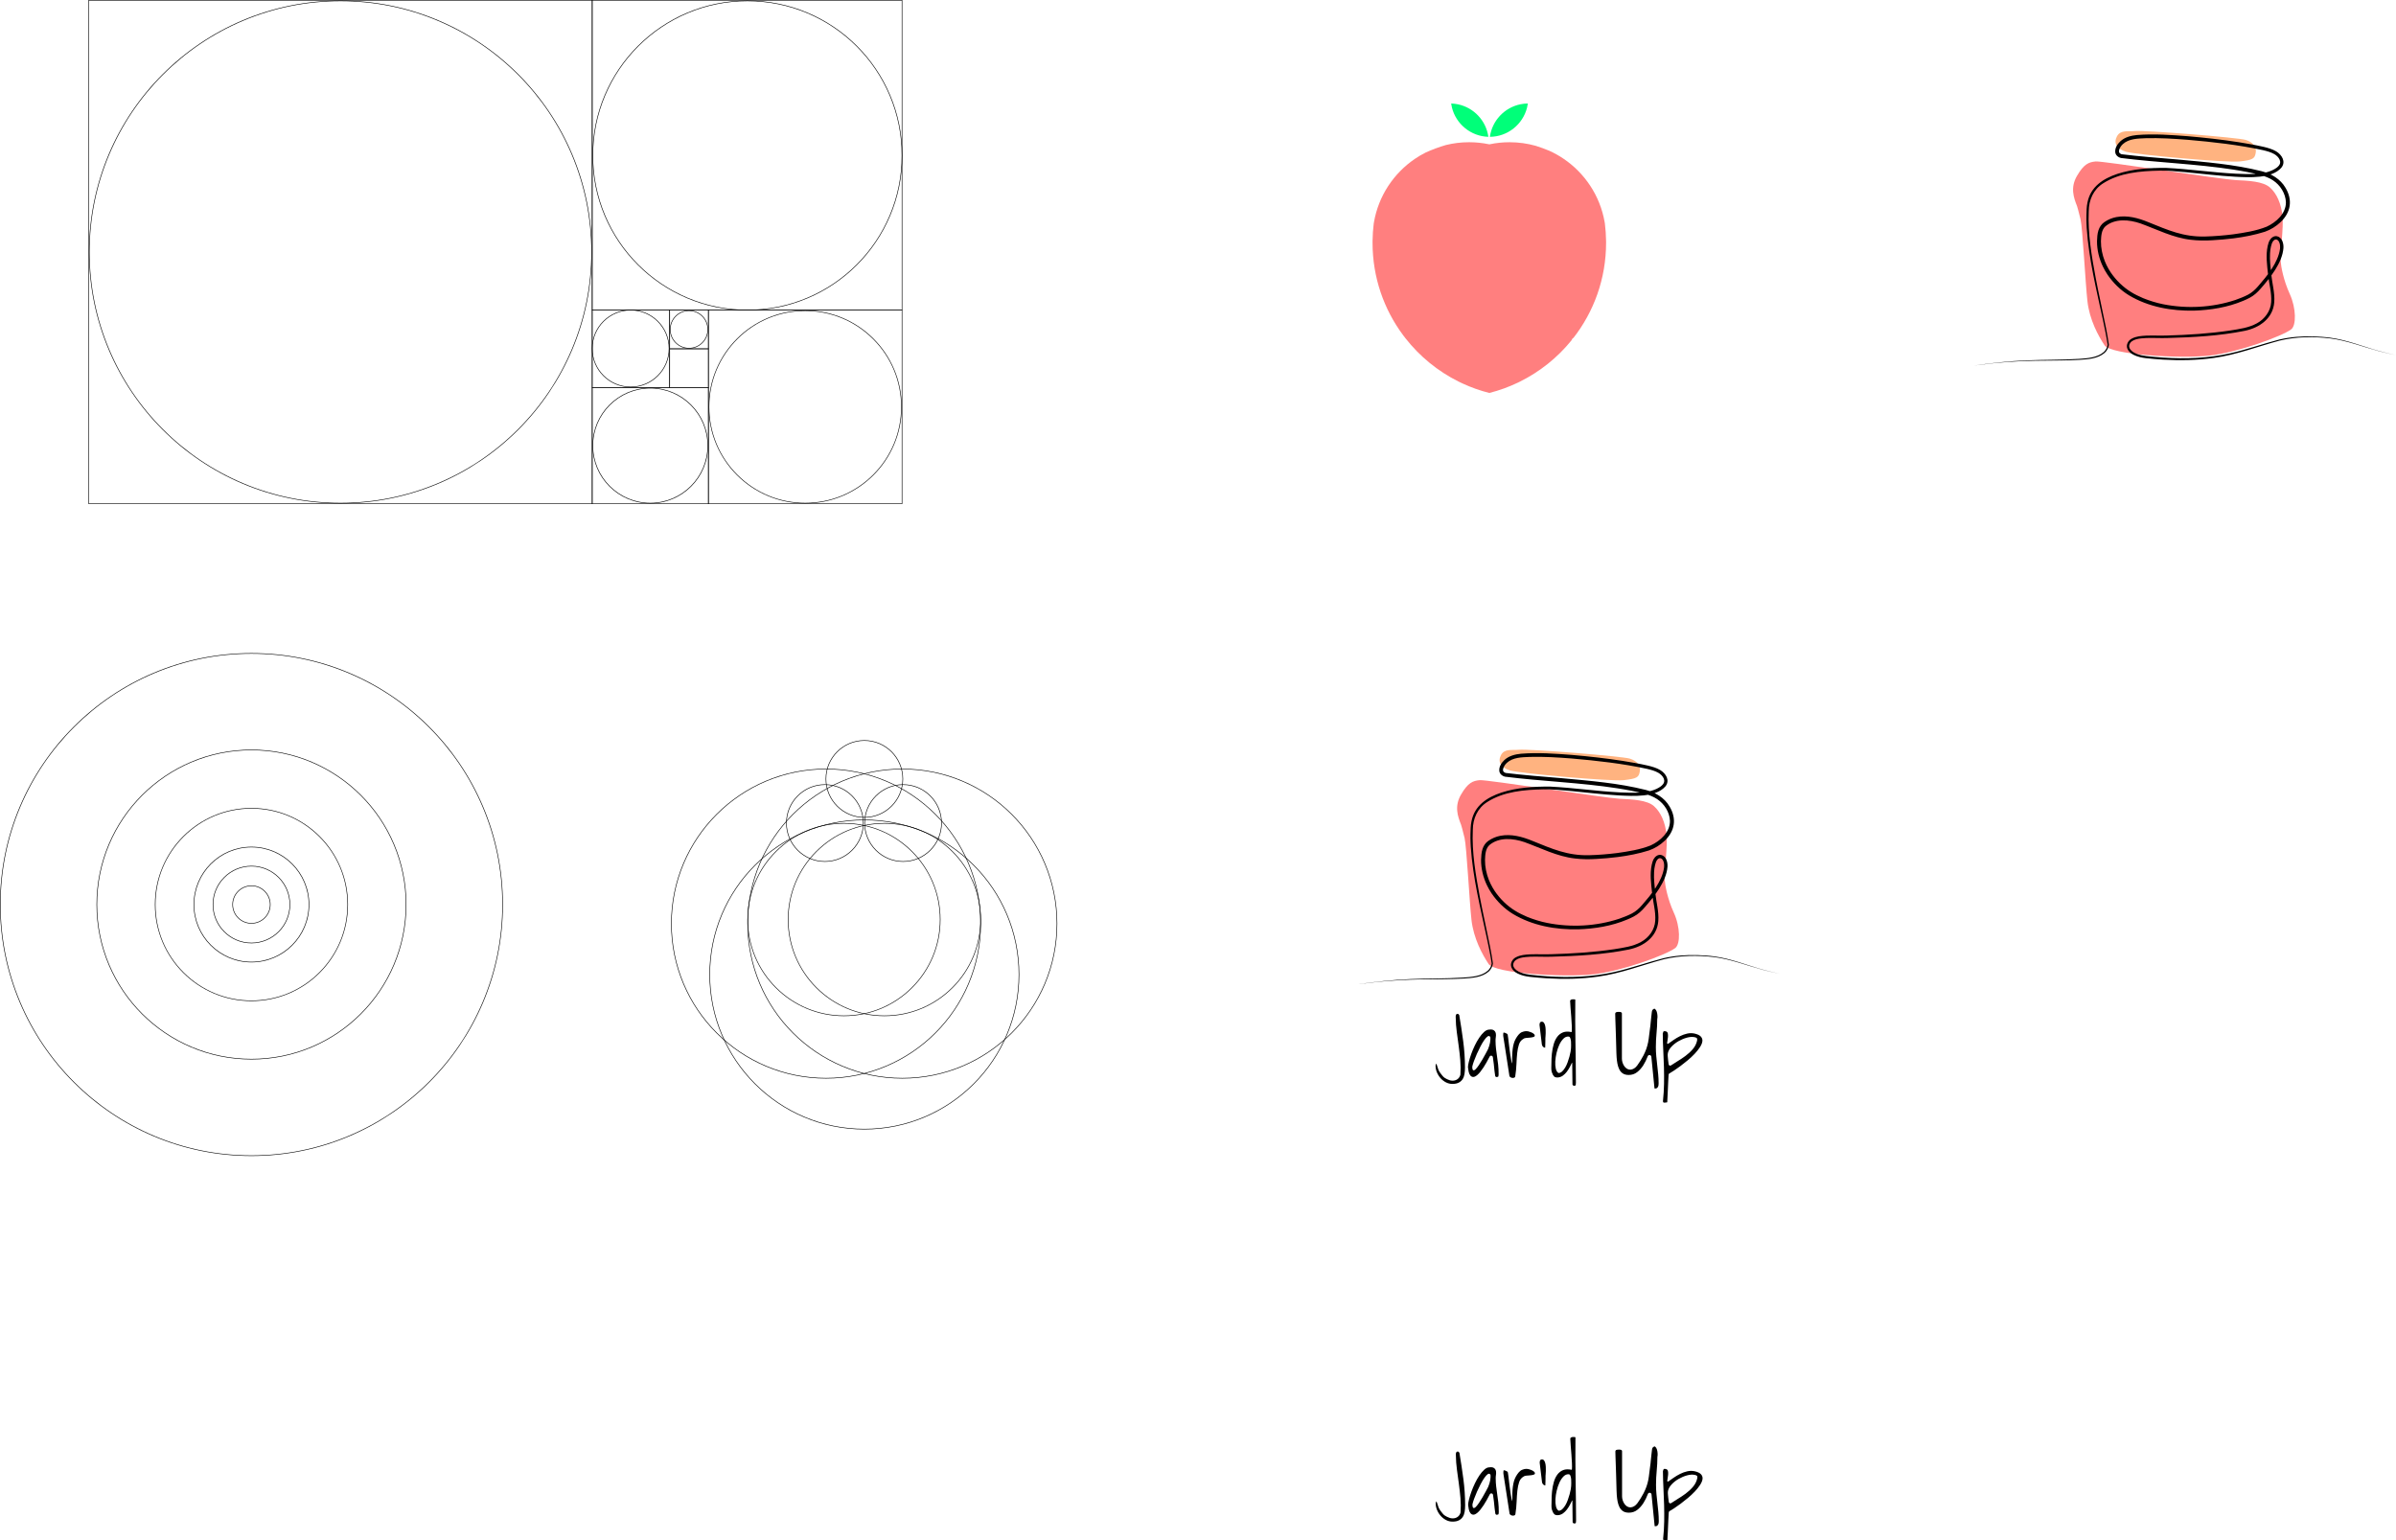 <?xml version="1.0" encoding="UTF-8"?>
<svg xmlns="http://www.w3.org/2000/svg" viewBox="0 0 4145 2665.03">
  <defs>
    <style>
      .cls-1, .cls-2, .cls-3, .cls-4 {
        stroke-width: 0px;
      }

      .cls-2 {
        fill: #00ff79;
      }

      .cls-3 {
        fill: #ff7f7f;
      }

      .cls-4 {
        fill: #ffb380;
      }
    </style>
  </defs>
  <g id="Layer_1" data-name="Layer 1">
    <path class="cls-1" d="M1225,604v66h-66v-66h66M1226,603h-68v68h68v-68h0Z"/>
    <path class="cls-1" d="M1225,537v66h-66v-66h66M1226,536h-68v68h68v-68h0Z"/>
    <path class="cls-1" d="M1158,537v133h-133v-133h133M1159,536h-135v135h135v-135h0Z"/>
    <path class="cls-1" d="M1225,671v200h-200v-200h200M1226,670h-202v202h202v-202h0Z"/>
    <path class="cls-1" d="M1560,537v334h-334v-334h334M1561,536h-336v336h336v-336h0Z"/>
    <path class="cls-1" d="M1560,1v535h-535V1h535M1561,0h-537v537h537V0h0Z"/>
    <path class="cls-1" d="M1024,1v870H154V1h870M1025,0H153v872h872V0h0Z"/>
    <path class="cls-1" d="M1192,538c17.64,0,32,14.36,32,32s-14.36,32-32,32-32-14.36-32-32,14.36-32,32-32M1192,537c-18.23,0-33,14.77-33,33s14.77,33,33,33,33-14.77,33-33-14.77-33-33-33h0Z"/>
    <path class="cls-1" d="M1091,537c36.39,0,66,29.61,66,66s-29.61,66-66,66-66-29.61-66-66,29.61-66,66-66M1091,536c-37,0-67,30-67,67s30,67,67,67,67-30,67-67-30-67-67-67h0Z"/>
    <path class="cls-1" d="M1125,672c54.59,0,99,44.41,99,99s-44.41,99-99,99-99-44.41-99-99,44.41-99,99-99M1125,671c-55.23,0-100,44.77-100,100s44.77,100,100,100,100-44.77,100-100-44.77-100-100-100h0Z"/>
    <path class="cls-1" d="M1393,538c44.34,0,86.03,17.27,117.38,48.62,31.35,31.35,48.62,73.04,48.62,117.38s-17.27,86.03-48.62,117.38c-31.35,31.35-73.04,48.62-117.38,48.62s-86.03-17.27-117.38-48.62c-31.35-31.35-48.62-73.04-48.62-117.38s17.27-86.03,48.62-117.38c31.35-31.35,73.04-48.62,117.38-48.62M1393,537c-92.23,0-167,74.77-167,167s74.77,167,167,167,167-74.77,167-167-74.77-167-167-167h0Z"/>
    <path class="cls-1" d="M1293,2c36.05,0,71.01,7.06,103.93,20.98,31.79,13.45,60.35,32.7,84.87,57.22,24.52,24.52,43.77,53.08,57.22,84.87,13.92,32.92,20.98,67.88,20.98,103.93s-7.06,71.01-20.98,103.93c-13.45,31.79-32.7,60.35-57.22,84.87-24.52,24.52-53.08,43.77-84.87,57.22-32.92,13.92-67.88,20.98-103.93,20.98s-71.01-7.06-103.93-20.98c-31.79-13.45-60.35-32.7-84.87-57.22-24.52-24.52-43.77-53.08-57.22-84.87-13.92-32.92-20.98-67.88-20.98-103.93s7.06-71.01,20.98-103.93c13.45-31.79,32.7-60.35,57.22-84.87,24.52-24.52,53.08-43.77,84.87-57.22,32.92-13.92,67.88-20.98,103.93-20.98M1293,1c-148.01,0-268,119.99-268,268s119.99,268,268,268,268-119.99,268-268S1441.01,1,1293,1h0Z"/>
    <path class="cls-1" d="M589,2c58.59,0,115.43,11.47,168.93,34.11,51.68,21.86,98.09,53.15,137.95,93.01,39.86,39.86,71.15,86.27,93.01,137.95,22.63,53.51,34.11,110.34,34.11,168.93s-11.47,115.43-34.11,168.93c-21.86,51.68-53.15,98.09-93.01,137.95-39.86,39.86-86.27,71.15-137.95,93.01-53.51,22.63-110.34,34.11-168.93,34.11s-115.43-11.47-168.93-34.11c-51.68-21.86-98.09-53.15-137.95-93.01-39.86-39.86-71.15-86.27-93.01-137.95-22.63-53.51-34.11-110.34-34.11-168.93s11.47-115.43,34.11-168.93c21.86-51.68,53.15-98.09,93.01-137.95,39.86-39.86,86.27-71.15,137.95-93.01C473.57,13.47,530.41,2,589,2M589,1c-240.24,0-435,194.76-435,435s194.76,435,435,435,435-194.76,435-435S829.24,1,589,1h0Z"/>
    <path class="cls-1" d="M435,1131c58.59,0,115.43,11.47,168.93,34.11,51.68,21.86,98.09,53.15,137.95,93.01,39.86,39.86,71.15,86.27,93.01,137.95,22.63,53.51,34.11,110.34,34.11,168.93s-11.47,115.43-34.11,168.93c-21.86,51.68-53.15,98.09-93.01,137.95-39.86,39.86-86.27,71.15-137.95,93.01-53.51,22.63-110.34,34.11-168.93,34.11s-115.43-11.47-168.93-34.11c-51.68-21.86-98.09-53.15-137.95-93.01-39.86-39.86-71.15-86.27-93.01-137.95-22.63-53.51-34.11-110.34-34.11-168.93s11.47-115.43,34.11-168.93c21.86-51.68,53.15-98.09,93.01-137.95,39.86-39.86,86.27-71.15,137.95-93.01,53.51-22.63,110.34-34.11,168.93-34.11M435,1130C194.76,1130,0,1324.76,0,1565s194.76,435,435,435,435-194.76,435-435-194.76-435-435-435h0Z"/>
    <path class="cls-1" d="M435,1298c36.05,0,71.01,7.06,103.93,20.98,31.79,13.45,60.35,32.7,84.87,57.22,24.52,24.52,43.77,53.08,57.22,84.87,13.92,32.92,20.98,67.88,20.98,103.93s-7.06,71.01-20.98,103.93c-13.45,31.79-32.7,60.35-57.22,84.87-24.52,24.52-53.08,43.77-84.87,57.22-32.92,13.92-67.88,20.98-103.93,20.98s-71.01-7.06-103.93-20.98c-31.79-13.45-60.35-32.7-84.87-57.22-24.52-24.52-43.77-53.08-57.22-84.87-13.92-32.92-20.98-67.88-20.98-103.93s7.06-71.01,20.98-103.93c13.45-31.79,32.7-60.35,57.22-84.87,24.52-24.52,53.08-43.77,84.87-57.22,32.92-13.92,67.88-20.98,103.93-20.98M435,1297c-148.01,0-268,119.99-268,268s119.99,268,268,268,268-119.99,268-268-119.99-268-268-268h0Z"/>
    <path class="cls-1" d="M435,1399c44.34,0,86.03,17.27,117.38,48.62,31.35,31.35,48.62,73.04,48.62,117.38s-17.27,86.03-48.62,117.38c-31.35,31.35-73.04,48.62-117.38,48.62s-86.03-17.27-117.38-48.62c-31.35-31.35-48.62-73.04-48.62-117.38s17.27-86.03,48.62-117.38c31.35-31.35,73.04-48.62,117.38-48.62M435,1398c-92.23,0-167,74.77-167,167s74.77,167,167,167,167-74.77,167-167-74.77-167-167-167h0Z"/>
    <path class="cls-1" d="M435,1466c54.59,0,99,44.41,99,99s-44.41,99-99,99-99-44.41-99-99,44.41-99,99-99M435,1465c-55.23,0-100,44.77-100,100s44.77,100,100,100,100-44.77,100-100-44.77-100-100-100h0Z"/>
    <path class="cls-1" d="M435,1499c36.39,0,66,29.61,66,66s-29.61,66-66,66-66-29.61-66-66,29.61-66,66-66M435,1498c-37,0-67,30-67,67s30,67,67,67,67-30,67-67-30-67-67-67h0Z"/>
    <path class="cls-1" d="M435,1533c17.64,0,32,14.36,32,32s-14.36,32-32,32-32-14.36-32-32,14.36-32,32-32M435,1532c-18.23,0-33,14.77-33,33s14.77,33,33,33,33-14.77,33-33-14.77-33-33-33h0Z"/>
    <path class="cls-1" d="M1561,1331c36.05,0,71.01,7.06,103.93,20.98,31.79,13.45,60.35,32.7,84.87,57.22,24.52,24.52,43.77,53.08,57.22,84.87,13.92,32.92,20.98,67.88,20.98,103.93s-7.06,71.01-20.98,103.93c-13.45,31.79-32.7,60.35-57.22,84.87-24.52,24.52-53.08,43.77-84.87,57.22-32.92,13.92-67.88,20.98-103.93,20.98s-71.01-7.06-103.93-20.98c-31.79-13.45-60.35-32.7-84.87-57.22-24.52-24.52-43.77-53.08-57.22-84.87-13.92-32.92-20.98-67.88-20.98-103.93s7.06-71.01,20.98-103.93c13.45-31.79,32.7-60.35,57.22-84.87,24.52-24.52,53.08-43.77,84.87-57.22,32.92-13.92,67.88-20.98,103.93-20.98M1561,1330c-148.01,0-268,119.99-268,268s119.99,268,268,268,268-119.99,268-268-119.99-268-268-268h0Z"/>
    <path class="cls-1" d="M1495.32,1419.07c36.05,0,71.01,7.06,103.93,20.98,31.79,13.45,60.35,32.7,84.87,57.22,24.52,24.52,43.77,53.08,57.22,84.87,13.92,32.92,20.98,67.88,20.98,103.93s-7.06,71.01-20.98,103.93c-13.45,31.79-32.7,60.35-57.22,84.87-24.52,24.52-53.08,43.77-84.87,57.22-32.92,13.92-67.88,20.98-103.93,20.98s-71.01-7.06-103.93-20.98c-31.79-13.45-60.35-32.7-84.87-57.22s-43.77-53.08-57.22-84.87c-13.92-32.92-20.98-67.88-20.98-103.93s7.06-71.01,20.98-103.93c13.45-31.79,32.7-60.35,57.22-84.87s53.08-43.77,84.87-57.22c32.92-13.92,67.88-20.98,103.93-20.98M1495.32,1418.07c-148.01,0-268,119.99-268,268s119.99,268,268,268,268-119.99,268-268-119.99-268-268-268h0Z"/>
    <path class="cls-1" d="M1429,1331c36.05,0,71.01,7.06,103.93,20.98,31.79,13.45,60.35,32.7,84.87,57.22,24.52,24.52,43.77,53.08,57.22,84.87,13.92,32.92,20.98,67.88,20.98,103.93s-7.06,71.01-20.98,103.93c-13.45,31.79-32.7,60.35-57.22,84.87-24.52,24.52-53.08,43.77-84.87,57.22-32.92,13.92-67.88,20.98-103.93,20.98s-71.01-7.06-103.93-20.98c-31.79-13.45-60.35-32.7-84.87-57.22-24.52-24.52-43.77-53.08-57.22-84.87-13.92-32.92-20.98-67.88-20.98-103.93s7.06-71.01,20.98-103.93c13.45-31.79,32.7-60.35,57.22-84.87,24.52-24.52,53.08-43.77,84.87-57.22,32.92-13.92,67.88-20.98,103.93-20.98M1429,1330c-148.01,0-268,119.99-268,268s119.99,268,268,268,268-119.99,268-268-119.99-268-268-268h0Z"/>
    <path class="cls-1" d="M1460,1425c44.34,0,86.03,17.27,117.38,48.62,31.35,31.35,48.62,73.04,48.62,117.38s-17.27,86.03-48.62,117.38c-31.35,31.35-73.04,48.62-117.38,48.62s-86.03-17.27-117.38-48.62c-31.35-31.35-48.62-73.04-48.62-117.38s17.27-86.03,48.62-117.38c31.35-31.35,73.04-48.62,117.38-48.62M1460,1424c-92.23,0-167,74.77-167,167s74.77,167,167,167,167-74.77,167-167-74.77-167-167-167h0Z"/>
    <path class="cls-1" d="M1530,1425c44.34,0,86.03,17.27,117.38,48.62,31.35,31.35,48.62,73.04,48.62,117.38s-17.27,86.03-48.62,117.38c-31.35,31.35-73.04,48.62-117.38,48.62s-86.03-17.27-117.38-48.62c-31.35-31.35-48.62-73.04-48.62-117.38s17.27-86.03,48.62-117.38c31.35-31.35,73.04-48.62,117.38-48.62M1530,1424c-92.23,0-167,74.77-167,167s74.77,167,167,167,167-74.77,167-167-74.77-167-167-167h0Z"/>
    <path class="cls-1" d="M1495.32,1281.68c36.39,0,66,29.61,66,66s-29.61,66-66,66-66-29.61-66-66,29.61-66,66-66M1495.32,1280.68c-37,0-67,30-67,67s30,67,67,67,67-30,67-67-30-67-67-67h0Z"/>
    <path class="cls-1" d="M1427,1358c36.39,0,66,29.61,66,66s-29.61,66-66,66-66-29.61-66-66,29.61-66,66-66M1427,1357c-37,0-67,30-67,67s30,67,67,67,67-30,67-67-30-67-67-67h0Z"/>
    <path class="cls-1" d="M1562.32,1358c36.39,0,66,29.61,66,66s-29.61,66-66,66-66-29.61-66-66,29.61-66,66-66M1562.32,1357c-37,0-67,30-67,67s30,67,67,67,67-30,67-67-30-67-67-67h0Z"/>
    <g>
      <path class="cls-3" d="M2778.47,420.06c0,62.26-21.23,119.56-56.85,165.06-.24-.09-.49-.18-.73-.26-.83,1.47-1.68,2.93-2.56,4.37-24.18,29.68-54.59,54.08-89.23,71.2h-.01c-.97.49-1.94.97-2.92,1.43-15.77,7.57-32.4,13.63-49.7,18.01-16-4.05-31.43-9.54-46.14-16.34-2.38-1.09-4.73-2.22-7.07-3.38-35.92-17.87-67.26-43.56-91.79-74.85-1.4-1.78-2.78-3.59-4.13-5.41-33.22-44.62-52.87-99.93-52.87-159.83,0-1.29.01-2.58.03-3.86.14-9.89.81-19.65,2-29.25.14-.91.29-1.82.45-2.72,7.91-45.46,34.21-84.61,70.95-109.51,5.84-3.97,11.95-7.57,18.3-10.77,11.33-5.14,23.08-9.51,35.19-13.05,12.84-3.16,26.27-4.84,40.08-4.84,11.62,0,22.96,1.19,33.91,3.44h0c.37.08.73.16,1.09.23.14-.03.28-.06.42-.08,11.16-2.35,22.72-3.59,34.58-3.59,15.65,0,30.81,2.15,45.18,6.18,8.11,2.53,16.05,5.43,23.81,8.69,8.42,3.82,16.47,8.33,24.07,13.44,36.91,24.82,63.37,63.97,71.39,109.49.19,1.02.36,2.05.52,3.09,1.19,9.6,1.86,19.36,2,29.25.02,1.28.03,2.57.03,3.86Z"/>
      <path class="cls-2" d="M2574.82,236.71c-30.51-.88-55.91-22.16-63.03-50.68-.57-2.27-1.02-4.59-1.35-6.94,4.04.11,7.98.59,11.81,1.39,27.41,5.73,48.66,28.2,52.57,56.23Z"/>
      <path class="cls-2" d="M2643.14,179.07c-.34,2.47-.82,4.9-1.43,7.28-7.33,28.77-33.28,50.09-64.27,50.38,3.93-28.2,25.41-50.79,53.06-56.35,4.09-.82,8.32-1.28,12.64-1.31Z"/>
    </g>
  </g>
  <g id="Jar">
    <g>
      <path class="cls-4" d="M2627.39,1297.16c-11.49,1.18-24.51-2.35-30.64,9.04-6.13,11.39-1.02,21.6,15.32,26.71,16.34,5.11,174.64,19.37,197.11,16.83s25.84-4.74,27.57-14.79-4.09-18.38-17.36-22.47-174.97-17.07-192-15.32Z"/>
      <path class="cls-3" d="M2527.67,1427.1c-5.98-15.04-11.96-32.22,0-52.63,11.96-20.41,20.34-23.63,32.3-24.71,11.96-1.07,218.94,31.15,241.67,32.22,22.73,1.07,47.86,2.15,59.82,12.89,11.96,10.74,19.14,27.93,21.53,48.34,2.39,20.41-4.21,63.87-3.01,79.99.57,7.71,4.43,31.32,15.64,55.76,11.42,24.87,11.59,54.54,2.4,61.35-16.09,11.92-91.91,39.83-140.94,45.28-52.42,5.82-171.02-1.59-181.79-17.7-10.77-16.11-26.1-44.21-29.69-76.43-3.59-32.22-8.37-126.75-11.96-141.79-3.59-15.04-5.98-22.56-5.98-22.56Z"/>
      <path class="cls-1" d="M2349.72,1702.79c30.08-4.24,60.32-7.59,90.69-8.84,30.34-1.27,60.78-.72,91.06-2.64,14.24-1.05,31.28-2.07,42.45-11.88,3.58-3.29,5.96-7.73,6.67-12.54v.32c-2.14-14.45-5.09-28.82-8.18-43.12-11.2-52.54-24.45-105.12-28.04-158.91-.15-1.8-.35-5.55-.36-7.36-.05-4.16-.43-10.61-.17-14.75.23-7.19.21-15.14,1.8-22.25,5.44-27.36,26.9-41.21,51.74-49.58,27.1-8.78,55.8-10.56,84.09-10.35,40.31,1.94,80.32,7.98,120.57,10.03,22.09.81,52.57,3.12,71.06-10.38,0,0,1.25-1.09,1.25-1.09l.63-.54c.2-.19.37-.39.55-.59,7.87-7.4,1.18-16.59-6.37-21.13-6.1-3.54-12.92-5.31-19.77-6.97-42.72-9.26-86.64-14.15-130.19-17.93-24.23-1.92-48.56-3.4-72.86-2.74-13.58.6-28.96.65-39.47,10.22-3.06,2.76-5.64,6.71-6.52,10.6-1,4.63,2.05,6.11,4.5,6.93,27.66,3.49,68.65,6.74,96.95,9.06,48.79,4.51,97.69,8.35,145.42,20.32,16.46,4.29,32.27,13.38,41.04,28.59,12.68,21.2,9.36,42.5-8.51,59.44-7.71,7.33-17.03,13.09-27.06,16.63-17.7,5.59-36,9.12-54.31,11.46-12.19,1.55-24.42,2.59-36.68,3.27-12.34.79-24.82.69-37.13-.8-30.85-3.43-58.74-18.01-87.39-28.36-19.59-6.63-43.6-8.9-60.47,5.07-6.93,6.36-7.35,16.88-7.71,25.86-.07,11.71,2.36,23.48,6.64,34.4.93,2.25,2.01,4.51,2.98,6.75.98,1.87,2.45,4.65,3.45,6.53,1.11,1.85,2.78,4.45,3.89,6.29,9.16,13.43,21.01,25.19,34.87,33.72,6.57,4.23,14.08,7.62,21.23,10.79,10.99,4.42,22.73,8.1,34.37,10.43,41.11,8.21,84.89,5.92,124.75-7.2,7.47-2.59,15.1-5.58,22.04-9.17,6.86-3.59,12.56-8.77,17.77-14.86,15.43-17.69,34.57-40.79,37.76-64.57.33-4.02.28-8.26-1.55-11.83-2.14-4.46-6.42-6.13-9.96-1.94-2.41,2.74-3.19,6.36-4.13,9.85-.91,3.75-1.36,7.65-1.6,11.58-.69,12.04.83,23.95,2.06,36.02,1.64,16.19,6.48,32.24,5.24,48.87-2.23,27.93-25.57,44.02-51.09,49.32-44.05,8.81-89.07,11.25-133.87,12.43-12.14.4-24.5-.41-36.56,0-9.85.63-26.45,1.17-29.32,12.25-.34,1.64-.2,3.34.39,4.91,4.42,9.82,19.09,12.74,28.84,14.05,9.7,1.08,19.45,2,29.19,2.66,38.92,2.58,78.39,1.28,116.51-7.48,28.7-6.46,56.41-16.52,84.9-23.79,19.19-4.46,38.96-5.98,58.61-5.39,9.82.36,19.63.92,29.37,2.26,29.22,3.94,56.85,15.38,85.07,23.2,9.45,2.58,18.99,4.84,28.56,6.94-9.59-2.01-19.16-4.16-28.64-6.64-28.23-7.53-56.07-18.63-85.16-22.31-29.04-3.38-58.86-3.06-87.38,3.78-37.85,10.13-74.71,24.68-113.75,29.98-29.23,4.15-58.88,4.68-88.33,2.95-9.82-.61-19.6-1.48-29.38-2.51-7.49-.87-15.03-2.52-21.82-6.01-2.09-.99-5.11-3.24-6.3-4.62-1.65-1.55-3.09-3.47-3.94-5.7-2.78-6.85,1.52-14.56,7.83-17.58,7.63-4.03,16.17-4.61,24.56-5.08,12.32-.48,24.36.26,36.6-.21,36.43-1.07,73-3.34,109.05-8.7,15.65-2.59,32-4.62,45.98-12.41,13.55-7.28,23.85-21.16,24.75-36.69,1.09-16.05-3.74-31.82-5.42-47.89-1.69-16.29-4.17-33.18-.55-49.49.81-3.15,1.63-6.5,3.27-9.4,2.44-4.41,7.38-8.36,12.88-7.18,8.88,2.09,11.64,12.73,11.01,20.67-2.01,25.39-22.95,51.12-39.16,69.72-2.69,3.11-5.71,6.31-8.84,8.98-6.3,5.61-14.26,9.35-21.92,12.48-26.65,11.2-55.62,15.85-84.38,16.83-38.98.86-79.37-6.29-113.09-26.64-14.7-8.99-27.26-21.43-36.95-35.65-1.22-1.92-2.93-4.73-4.14-6.67-1.03-2-2.67-4.93-3.68-6.94-6.59-13.72-10.42-28.9-10.33-44.18.31-6.3.45-12.9,2.58-19.1,1.71-5.31,5.2-10.59,9.98-13.85,6.21-4.36,13.39-7.39,20.84-8.81,18.88-3.6,37.98,1.62,55.32,8.77,34.04,13.75,60.73,25.8,98.35,24.84,16.07-.41,32.26-1.76,48.2-3.74,19.73-2.81,39.77-5.89,58.27-13.26,16.57-7.72,33.48-22.82,33.25-42.41-.59-15.01-9.8-29.56-22.3-37.75-6.4-4.24-13.73-6.99-21.38-9.18-15.43-4.04-31.42-6.95-47.39-9.45-63.26-9.81-130.46-12.04-194.01-20.03-4.88-.99-9.63-4.74-10.16-9.98-.72-7.38,3.68-14.01,8.7-18.8,7.8-7.29,18.64-10.02,28.81-10.97,29.48-2.38,59.03-.19,88.43,2.08,29.07,2.53,58.74,5.81,87.56,10.3,14.54,2.31,29.07,4.82,43.44,8.12,7.31,1.78,14.95,3.86,21.49,7.77,9.84,5.94,17.44,18.07,8.77,28.43-16.83,19.1-55.84,16.63-79.21,15.48-29.38-1.63-58.46-5.3-87.69-8.04-14.56-1.29-29.05-2.77-43.64-2.51-33.26.65-68.97,3.56-97.61,21.93-16.79,10.55-24.77,28.83-24.89,48.26-1.75,38.92,5.01,77.76,12.14,115.95,5.45,28.65,12.07,57.51,17.73,86.15,1.95,9.64,3.6,19.36,4.99,29.12-.77,5.29-3.48,10.3-7.45,13.87-11.98,10.26-28.84,11.04-43.75,12.07-20.26,1.14-40.52,1.13-60.77,1.34-40.51,0-80.94,3.01-121.08,8.43h0Z"/>
    </g>
    <g>
      <path class="cls-1" d="M2483.47,1843.95c0-.3.27-2.84.78-3.35s.84.46,1.2,1.37c1.32,2.95,1.97,6.94,3.59,10.18,1.62,3.25,4.28,6.45,6.47,9.19,2.18,2.74,4.77,4.34,7.61,5.68,3.03,1.43,6.09,2.67,9.75,2.67,3.25,0,6.09-.86,8.53-2.59s4.11-4.27,5.03-7.62c.61-8.33.56-16.61-.15-24.83-.71-8.23-1.63-16.43-2.74-24.6-1.12-8.17-2.24-16.35-3.35-24.53-1.12-8.17-1.73-16.43-1.83-24.76,0-.51-.03-1.14-.08-1.9-.05-.76.02-1.5.23-2.21.2-.71.51-1.32.91-1.83.4-.51,1.12-.76,2.13-.76,1.12,0,2.08.71,2.89,2.13,2.54,14.83,4.82,29.91,6.86,45.25,2.03,15.34,3.05,30.52,3.05,45.55,0,4.06-.28,7.82-.84,11.27-.56,3.45-1.65,6.42-3.28,8.91-1.63,2.49-3.86,4.47-6.7,5.94-2.84,1.47-6.5,2.21-10.97,2.21-3.86,0-7.54-.89-11.04-2.67-3.5-1.78-6.6-4.17-9.29-7.16-2.69-2.99-4.83-6.37-6.4-10.13-1.58-3.76-2.36-7.56-2.36-11.43Z"/>
      <path class="cls-1" d="M2586.61,1861.46c-.51-2.64-.94-5.81-1.29-9.52-.36-3.71-.74-7.46-1.14-11.27-.41-3.81-.89-7.39-1.45-10.74-.06-.36-.12-.72-.19-1.06-.53-2.76-4.23-3.3-5.51-.8-3.89,7.59-7.4,13.77-10.53,18.55-3.96,6.04-7.44,10.36-10.44,12.95-3,2.59-5.51,3.83-7.54,3.73-2.03-.1-3.71-1.01-5.03-2.74-1.32-1.73-2.26-3.93-2.82-6.63-.55-2.62-.92-5.08-1.13-7.36-.01-.12-.02-.23-.01-.35.03-2.22.53-5.31,1.52-9.27,1.01-4.06,2.38-8.5,4.11-13.33,1.73-4.82,3.78-9.72,6.17-14.7,2.38-4.97,4.95-9.5,7.69-13.56,2.74-4.06,5.58-7.41,8.53-10.05,2.94-2.64,5.89-3.96,8.84-3.96,4.37-.71,7.59.23,9.67,2.82,1.8,2.24,2.33,5.79,1.58,10.65-.28,1.82-.45,3.66-.42,5.5.07,5.38.35,10.07.82,14.09.56,4.78,1.17,9.35,1.83,13.71.66,4.37,1.27,8.94,1.83,13.71.56,4.78.84,10.51.84,17.21,0,1.22-.13,2.26-.38,3.12-.25.86-1.5,1.29-3.73,1.29-.3,0-.69-.25-1.14-.76-.46-.51-.69-.91-.69-1.22ZM2578.37,1795.35c.02-2.35-2.61-3.76-4.56-2.44h0c-1.93,1.32-3.96,3.5-6.09,6.55s-4.32,6.7-6.55,10.97c-2.24,4.27-4.32,8.58-6.25,12.95-1.93,4.37-3.61,8.51-5.03,12.42-1.36,3.75-2.31,6.86-2.83,9.35-.05.22-.07.45-.06.67.03,3.44.59,5.38,1.67,5.82,1.12.46,2.49-.13,4.11-1.75s3.48-3.96,5.56-7.01c2.08-3.05,4.11-6.3,6.09-9.75,1.98-3.45,3.86-6.8,5.64-10.05,1.75-3.2,3.13-5.81,4.14-7.83.03-.06.06-.12.09-.19.89-2.1,1.59-4.04,2.09-5.84.51-1.83.94-3.58,1.29-5.26.35-1.68.56-3.38.61-5.1.03-1.12.05-2.29.07-3.51Z"/>
      <path class="cls-1" d="M2600.66,1793.2c-.12-.8-.19-1.61-.19-2.42h0c0-1.01.08-1.69.14-2.55.05-.77.03-1.37.57-1.69.7-.41,4.6,1.18,5.38,1.73.59.42,1.27.74,1.68,1.75.3,1.52.61,3.63.91,6.32.3,2.69.66,5.66,1.07,8.91.4,3.25.84,6.68,1.29,10.28.46,3.61.91,7.01,1.37,10.21s.94,6.07,1.45,8.61c.51,2.54,1.07,4.47,1.68,5.79-.3-9.75,0-18.21.91-25.37s2.67-13,5.26-17.52c2.59-4.52,6.17-9.77,10.69-11.55,4.52-1.78,8.56-2.65,14.94-.06,2.19.89,7.26,2.82,7.26,6.17,0,1.32-.91,1.96-3.1,2.55-1.73.47-3.66.76-5.79.91s-4.22.33-6.25.53c-2.03.21-3.5.71-4.42,1.52-3.66,2.03-6.22,5.18-7.69,9.45-1.47,4.27-2.51,9.29-3.12,15.08s-1.04,12.11-1.29,18.97c-.25,6.86-.94,13.89-2.06,21.1,0,1.02-.41,1.78-1.22,2.29-.81.51-1.8.76-2.97.76s-2.29-.25-3.35-.76c-1.07-.51-1.9-1.27-2.51-2.29l-10.63-68.72Z"/>
      <path class="cls-1" d="M2667.35,1806.93c-.1-.81-.25-2.11-.46-3.88-.21-1.78-.43-3.73-.69-5.87-.25-2.13-.53-4.42-.84-6.86s-.59-4.75-.84-6.93c-.25-2.18-.48-4.14-.69-5.87-.2-1.72-.36-2.98-.46-3.79,0-.01,0-.02,0-.03v-1.05c0-1.32.28-2.49.84-3.5.56-1.01,1.55-1.52,2.97-1.52,1.62,0,2.89.66,3.81,1.98.91,1.32,1.6,2.95,2.06,4.88.46,1.93.74,4.06.84,6.4.1,2.34.13,4.57.08,6.7-.05,2.13-.15,3.99-.3,5.56-.15,1.58-.23,2.62-.23,3.12v3.35c0,1.52-.03,3.18-.08,4.95-.05,1.78-.1,3.43-.15,4.95l-.1,2.9c0,.16-.15.28-.3.27-1.38-.16-2.57-.76-3.56-1.8-1.07-1.12-1.7-2.44-1.9-3.96Z"/>
      <path class="cls-1" d="M2684.48,1854.69c-1.3-4.75-.55-8.96-.6-14.63-.05-5.74.23-11.48.84-17.21.61-5.74,1.65-11.14,3.12-16.22,1.47-5.08,3.55-9.39,6.25-12.95,2.69-3.55,6.07-6.09,10.13-7.62,3.87-1.45,8.53-1.61,13.96-.48.43.09.85-.2.89-.64.23-2.74.26-6.28.07-10.61-.21-4.77-.51-9.8-.91-15.08-.41-5.28-.81-10.38-1.22-15.31-.41-4.92-.66-8.96-.76-12.11,0-.91.43-1.6,1.29-2.06.86-.46,1.8-.74,2.82-.84,1.01-.1,2-.1,2.97,0,.56.06,1.02.14,1.35.23s.55.4.54.74c-.2,12.32-.25,24.41-.14,36.28.1,12.04.23,24.02.38,35.95.15,11.94.33,23.79.53,35.57.2,11.78.3,23.56.3,35.34,0,1.12-.08,2.31-.23,3.58-.15,1.27-1.04,1.9-2.67,1.9-.61,0-1.22-.18-1.83-.53-.61-.36-1.02-.89-1.22-1.6l-.42-35.51c0-.41.07-2.29-.25-2.35-.3-.05-1,1.68-1.16,2.03-.74,1.56-1.58,3.24-2.51,5.06-1.58,3.05-3.4,5.94-5.48,8.68-1.96,2.58-4.2,4.8-6.74,6.65-3.04,2.22-6.75,3.42-10.5,3.23-1.11-.06-2.02-.23-2.71-.51-.86-.35-1.63-.89-2.29-1.6-.66-.71-1.27-1.57-1.83-2.59M2713.36,1793.37c-3.15-.2-6.07,1.04-8.76,3.73s-5.03,6.17-7.01,10.44-3.58,8.96-4.8,14.09c-1.22,5.13-1.96,10.05-2.21,14.78-.25,4.72.05,8.91.91,12.57.83,3.54,2.32,5.99,4.44,7.34.13.08.29.13.44.12,2.14-.06,4.14-.95,6.01-2.66,1.93-1.78,3.71-4.04,5.33-6.78,1.62-2.74,3.05-5.81,4.27-9.22,1.22-3.4,2.26-6.68,3.12-9.83.86-3.15,1.52-6.02,1.98-8.61s.69-4.54.69-5.87c0-1.01.05-2.64.15-4.88.1-2.23.05-4.47-.15-6.7-.21-2.23-.64-4.21-1.29-5.94-.66-1.73-1.7-2.59-3.12-2.59Z"/>
      <path class="cls-1" d="M2856.8,1828.33c-.34-3.46-5.12-4.07-6.33-.8-.02.05-.04.11-.06.16-2.01,5.43-4.52,10.53-7.51,15.29-2.99,4.76-6.56,8.76-10.71,11.99-4.15,3.24-8.97,4.85-14.46,4.85-4.27,0-7.72-.88-10.34-2.65-2.63-1.77-4.67-4.15-6.13-7.14-1.46-2.99-2.53-6.28-3.2-9.89-.67-3.6-1.13-7.23-1.37-10.89-.12-1.22-.25-3.69-.37-7.41-.12-3.72-.25-8.12-.37-13.18-.12-5.06-.27-10.46-.46-16.2-.18-5.74-.37-11.1-.55-16.11-.18-5-.34-9.4-.46-13.18-.12-3.78-.18-6.28-.18-7.51-.12-1.22-.06-2.17.18-2.84.24-.67.67-1.16,1.28-1.46.61-.3,1.31-.49,2.11-.55.79-.06,1.49-.09,2.11-.09h1.46c.73,0,1.4.06,2.01.18.61.12,1.16.4,1.65.82.49.43.73,1.01.73,1.74v77.99c0,2.2.33,4.39,1.01,6.59.67,2.2,1.62,4.24,2.84,6.13,1.22,1.89,2.75,3.45,4.58,4.67,1.83,1.22,3.9,1.83,6.22,1.83,4.64-.37,8.63-2.84,11.99-7.41,3.36-4.58,7.33-10.74,10.7-17.3,3.58-6.99,6.45-14.52,8.04-22.7,1.58-8.17,1.99-16.05,3.21-23.62,1.22-7.57,1.29-14.28,2.2-20.14.82-5.23.71-9.05,1.67-11.46.22-.56.59-1.04,1.06-1.41,1.98-1.57,2.58-1.89,3.78-.96,1.34,1.04,2.35,2.63,3.02,4.76.67,2.14,1.07,4.46,1.19,6.96.11,2.21.02,3.88-.25,4.99-.07.28-.12.55-.12.84-.01,8.03-.41,16-1.19,23.92-.8,8.06-1.19,16.23-1.19,24.53,0,5.25.24,10.5.73,15.74.49,5.25,1.04,10.5,1.65,15.74.61,5.25,1.16,10.47,1.65,15.65.49,5.19.73,10.34.73,15.47,0,.98-.06,1.98-.18,3.02-.12,1.04-.4,1.98-.82,2.84-.43.85-1.01,1.58-1.74,2.2-.73.61-1.77.92-3.11.92-.61-.12-1.04-.18-1.28-.18l-5.42-54.74Z"/>
      <path class="cls-1" d="M2877.05,1906.33c-.18-.4-.23-.84-.18-1.28,1.09-10.5,1.71-20.48,1.86-29.95.15-9.6.1-19.07-.15-28.41-.25-9.34-.64-18.79-1.14-28.34-.5-9.45-.81-19.45-.91-29.99,0-.21.02-.44.07-.65.29-1.27.65-2.25,1.07-2.95.46-.76,1.7-.94,3.73-.53,2.13.51,3.4,1.7,3.81,3.58.4,1.88.51,3.99.3,6.32-.21,2.34-.51,4.67-.91,7.01,0,.02,0,.05-.01.07-.19,1.14-.95,4.26-.13,4.79s3.33-1.51,4.32-2.2c1.99-1.41,4.05-2.86,6.19-4.34,3.66-2.54,7.46-4.8,11.43-6.78s8.07-3.45,12.34-4.42c4.27-.96,8.53-.99,12.8-.08,5.28,1.22,8.96,3.02,11.04,5.41,2.08,2.39,2.89,5.13,2.44,8.23-.46,3.1-1.9,6.5-4.34,10.21-2.44,3.71-5.43,7.44-8.99,11.2-3.56,3.76-7.52,7.46-11.88,11.12-4.37,3.66-8.63,7.03-12.8,10.13-4.17,3.1-8.05,5.82-11.65,8.15-2.94,1.91-5.39,3.41-7.35,4.5-.79.44-1.3,1.23-1.36,2.14-.08,1.12-.17,2.53-.27,4.25-.15,2.59-.3,5.51-.46,8.76-.15,3.25-.3,6.65-.46,10.21-.15,3.55-.3,6.96-.46,10.21-.15,3.25-.3,6.14-.46,8.68-.15,2.54-.23,4.42-.23,5.64-.21.1-.56.2-1.07.3-.51.1-1.12.18-1.83.23-.71.05-1.37.1-1.98.15-.61.05-1.02.02-1.22-.08-.3,0-.61-.28-.91-.84-.09-.16-.17-.32-.23-.46ZM2885.35,1822.01c-.3,1.42-.38,3.18-.23,5.26.15,2.08.35,4.27.61,6.55.25,2.29.53,4.49.84,6.63.05.33.09.65.13.96.26,1.98,2.53,2.98,4.16,1.83,2.96-2.07,6.22-4.17,9.79-6.29,5.13-3.05,10.1-6.35,14.93-9.9,4.82-3.55,9.11-7.51,12.87-11.88,3.76-4.37,6.25-9.29,7.46-14.78.4-2.13.23-3.58-.53-4.34s-2.06-1.29-3.88-1.6c-3.86-.81-8.28-.53-13.25.84-4.98,1.37-9.78,3.38-14.4,6.02-4.62,2.64-8.66,5.79-12.11,9.45-3.45,3.66-5.59,7.42-6.4,11.27Z"/>
    </g>
    <g>
      <path class="cls-1" d="M2483.75,2601.25c0-.3.27-2.84.78-3.35s.84.46,1.2,1.37c1.32,2.95,1.97,6.94,3.59,10.18,1.62,3.25,4.28,6.45,6.47,9.19,2.18,2.74,4.77,4.34,7.61,5.68,3.03,1.43,6.09,2.67,9.75,2.67,3.25,0,6.09-.86,8.53-2.59s4.11-4.27,5.03-7.62c.61-8.33.56-16.61-.15-24.83-.71-8.23-1.63-16.43-2.74-24.6-1.12-8.17-2.24-16.35-3.35-24.53-1.12-8.17-1.73-16.43-1.83-24.76,0-.51-.03-1.14-.08-1.9-.05-.76.02-1.5.23-2.21.2-.71.51-1.32.91-1.83.4-.51,1.12-.76,2.13-.76,1.12,0,2.08.71,2.89,2.13,2.54,14.83,4.82,29.91,6.86,45.25,2.03,15.34,3.05,30.52,3.05,45.55,0,4.06-.28,7.82-.84,11.27-.56,3.45-1.65,6.42-3.28,8.91-1.63,2.49-3.86,4.47-6.7,5.94-2.84,1.47-6.5,2.21-10.97,2.21-3.86,0-7.54-.89-11.04-2.67-3.5-1.78-6.6-4.17-9.29-7.16-2.69-2.99-4.83-6.37-6.4-10.13-1.58-3.76-2.36-7.56-2.36-11.43Z"/>
      <path class="cls-1" d="M2586.89,2618.77c-.51-2.64-.94-5.81-1.29-9.52-.36-3.71-.74-7.46-1.14-11.27-.41-3.81-.89-7.39-1.45-10.74-.06-.36-.12-.72-.19-1.06-.53-2.76-4.23-3.3-5.51-.8-3.89,7.59-7.4,13.77-10.53,18.55-3.96,6.04-7.44,10.36-10.44,12.95-3,2.59-5.51,3.83-7.54,3.73-2.03-.1-3.71-1.01-5.03-2.74-1.32-1.73-2.26-3.93-2.82-6.63-.55-2.62-.92-5.08-1.13-7.36-.01-.12-.02-.23-.01-.35.03-2.22.53-5.31,1.52-9.27,1.01-4.06,2.38-8.5,4.11-13.33,1.73-4.82,3.78-9.72,6.17-14.7,2.38-4.97,4.95-9.5,7.69-13.56,2.74-4.06,5.58-7.41,8.53-10.05,2.94-2.64,5.89-3.96,8.84-3.96,4.37-.71,7.59.23,9.67,2.82,1.8,2.24,2.33,5.79,1.58,10.65-.28,1.82-.45,3.66-.42,5.5.07,5.38.35,10.07.82,14.09.56,4.78,1.17,9.35,1.83,13.71.66,4.37,1.27,8.94,1.83,13.71.56,4.78.84,10.51.84,17.21,0,1.22-.13,2.26-.38,3.12-.25.86-1.5,1.29-3.73,1.29-.3,0-.69-.25-1.14-.76-.46-.51-.69-.91-.69-1.22ZM2578.65,2552.65c.02-2.35-2.61-3.76-4.56-2.44h0c-1.93,1.32-3.96,3.5-6.09,6.55s-4.32,6.7-6.55,10.97c-2.24,4.27-4.32,8.58-6.25,12.95-1.93,4.37-3.61,8.51-5.03,12.42-1.36,3.75-2.31,6.86-2.83,9.35-.05.22-.07.45-.06.67.03,3.44.59,5.38,1.67,5.82,1.12.46,2.49-.13,4.11-1.75s3.48-3.96,5.56-7.01c2.08-3.05,4.11-6.3,6.09-9.75,1.98-3.45,3.86-6.8,5.64-10.05,1.75-3.2,3.13-5.81,4.14-7.83.03-.06.06-.12.09-.19.89-2.1,1.59-4.04,2.09-5.84.51-1.83.94-3.58,1.29-5.26.35-1.68.56-3.38.61-5.1.03-1.12.05-2.29.07-3.51Z"/>
      <path class="cls-1" d="M2600.94,2550.51c-.12-.8-.19-1.61-.19-2.42h0c0-1.01.08-1.69.14-2.55.05-.77.03-1.37.57-1.69.7-.41,4.6,1.18,5.38,1.73.59.42,1.27.74,1.68,1.75.3,1.52.61,3.63.91,6.32.3,2.69.66,5.66,1.07,8.91.4,3.25.84,6.68,1.29,10.28.46,3.61.91,7.01,1.37,10.21s.94,6.07,1.45,8.61c.51,2.54,1.07,4.47,1.68,5.79-.3-9.75,0-18.21.91-25.37s2.67-13,5.26-17.52c2.59-4.52,6.17-9.77,10.69-11.55,4.52-1.78,8.56-2.65,14.94-.06,2.19.89,7.26,2.82,7.26,6.17,0,1.32-.91,1.96-3.1,2.55-1.73.47-3.66.76-5.79.91s-4.22.33-6.25.53c-2.03.21-3.5.71-4.42,1.52-3.66,2.03-6.22,5.18-7.69,9.45-1.47,4.27-2.51,9.29-3.12,15.08s-1.04,12.11-1.29,18.97c-.25,6.86-.94,13.89-2.06,21.1,0,1.02-.41,1.78-1.22,2.29-.81.51-1.8.76-2.97.76s-2.29-.25-3.35-.76c-1.07-.51-1.9-1.27-2.51-2.29l-10.63-68.72Z"/>
      <path class="cls-1" d="M2667.63,2564.23c-.1-.81-.25-2.11-.46-3.88-.21-1.78-.43-3.73-.69-5.87-.25-2.13-.53-4.42-.84-6.86s-.59-4.75-.84-6.93c-.25-2.18-.48-4.14-.69-5.87-.2-1.72-.36-2.98-.46-3.79,0-.01,0-.02,0-.03v-1.05c0-1.32.28-2.49.84-3.5.56-1.01,1.55-1.52,2.97-1.52,1.62,0,2.89.66,3.81,1.98.91,1.32,1.6,2.95,2.06,4.88.46,1.93.74,4.06.84,6.4.1,2.34.13,4.57.08,6.7-.05,2.13-.15,3.99-.3,5.56-.15,1.58-.23,2.62-.23,3.12v3.35c0,1.52-.03,3.18-.08,4.95-.05,1.78-.1,3.43-.15,4.95l-.1,2.9c0,.16-.15.28-.3.27-1.38-.16-2.57-.76-3.56-1.8-1.07-1.12-1.7-2.44-1.9-3.96Z"/>
      <path class="cls-1" d="M2684.76,2611.99c-1.3-4.75-.55-8.96-.6-14.63-.05-5.74.23-11.48.84-17.21.61-5.74,1.65-11.14,3.12-16.22,1.47-5.08,3.55-9.39,6.25-12.95,2.69-3.55,6.07-6.09,10.13-7.62,3.87-1.45,8.53-1.61,13.96-.48.43.09.85-.2.89-.64.23-2.74.26-6.28.07-10.61-.21-4.77-.51-9.8-.91-15.08-.41-5.28-.81-10.38-1.22-15.31-.41-4.92-.66-8.96-.76-12.11,0-.91.43-1.6,1.29-2.06.86-.46,1.8-.74,2.82-.84,1.01-.1,2-.1,2.97,0,.56.06,1.02.14,1.35.23s.55.4.54.74c-.2,12.32-.25,24.41-.14,36.28.1,12.04.23,24.02.38,35.95.15,11.94.33,23.79.53,35.57.2,11.78.3,23.56.3,35.34,0,1.12-.08,2.31-.23,3.58-.15,1.27-1.04,1.9-2.67,1.9-.61,0-1.22-.18-1.83-.53-.61-.36-1.02-.89-1.22-1.6l-.42-35.51c0-.41.07-2.29-.25-2.35-.3-.05-1,1.68-1.16,2.03-.74,1.56-1.58,3.24-2.51,5.06-1.58,3.05-3.4,5.94-5.48,8.68-1.96,2.58-4.2,4.8-6.74,6.65-3.04,2.22-6.75,3.42-10.5,3.23-1.11-.06-2.02-.23-2.71-.51-.86-.35-1.63-.89-2.29-1.6-.66-.71-1.27-1.57-1.83-2.59M2713.64,2550.67c-3.15-.2-6.07,1.04-8.76,3.73s-5.03,6.17-7.01,10.44-3.58,8.96-4.8,14.09c-1.22,5.13-1.96,10.05-2.21,14.78-.25,4.72.05,8.91.91,12.57.83,3.54,2.32,5.99,4.44,7.34.13.08.29.13.44.12,2.14-.06,4.14-.95,6.01-2.66,1.93-1.78,3.71-4.04,5.33-6.78,1.62-2.74,3.05-5.81,4.27-9.22,1.22-3.4,2.26-6.68,3.12-9.83.86-3.15,1.52-6.02,1.98-8.61s.69-4.54.69-5.87c0-1.01.05-2.64.15-4.88.1-2.23.05-4.47-.15-6.7-.21-2.23-.64-4.21-1.29-5.94-.66-1.73-1.7-2.59-3.12-2.59Z"/>
      <path class="cls-1" d="M2857.08,2585.63c-.34-3.46-5.12-4.07-6.33-.8-.02.05-.04.11-.06.16-2.01,5.43-4.52,10.53-7.51,15.29-2.99,4.76-6.56,8.76-10.71,11.99-4.15,3.24-8.97,4.85-14.46,4.85-4.27,0-7.72-.88-10.34-2.65-2.63-1.77-4.67-4.15-6.13-7.14-1.46-2.99-2.53-6.28-3.2-9.89-.67-3.6-1.13-7.23-1.37-10.89-.12-1.22-.25-3.69-.37-7.41-.12-3.72-.25-8.12-.37-13.18-.12-5.06-.27-10.46-.46-16.2-.18-5.74-.37-11.1-.55-16.11-.18-5-.34-9.4-.46-13.18-.12-3.78-.18-6.28-.18-7.51-.12-1.22-.06-2.17.18-2.84.24-.67.67-1.16,1.28-1.46.61-.3,1.31-.49,2.11-.55.79-.06,1.49-.09,2.11-.09h1.46c.73,0,1.4.06,2.01.18.61.12,1.16.4,1.65.82.49.43.73,1.01.73,1.74v77.99c0,2.2.33,4.39,1.01,6.59.67,2.2,1.62,4.24,2.84,6.13,1.22,1.89,2.75,3.45,4.58,4.67,1.83,1.22,3.9,1.83,6.22,1.83,4.64-.37,8.63-2.84,11.99-7.41,3.36-4.58,7.33-10.74,10.7-17.3,3.58-6.99,6.45-14.52,8.04-22.7,1.58-8.17,1.99-16.05,3.21-23.62,1.22-7.57,1.29-14.28,2.2-20.14.82-5.23.71-9.05,1.67-11.46.22-.56.59-1.04,1.06-1.41,1.98-1.57,2.58-1.89,3.78-.96,1.34,1.04,2.35,2.63,3.02,4.76.67,2.14,1.07,4.46,1.19,6.96.11,2.21.02,3.88-.25,4.99-.07.28-.12.55-.12.84-.01,8.03-.41,16-1.19,23.92-.8,8.06-1.19,16.23-1.19,24.53,0,5.25.24,10.5.73,15.74.49,5.25,1.04,10.5,1.65,15.74.61,5.25,1.16,10.47,1.65,15.65.49,5.19.73,10.34.73,15.47,0,.98-.06,1.98-.18,3.02-.12,1.04-.4,1.98-.82,2.84-.43.85-1.01,1.58-1.74,2.2-.73.61-1.77.92-3.11.92-.61-.12-1.04-.18-1.28-.18l-5.42-54.74Z"/>
      <path class="cls-1" d="M2877.33,2663.63c-.18-.4-.23-.84-.18-1.28,1.09-10.5,1.71-20.48,1.86-29.95.15-9.6.1-19.07-.15-28.41-.25-9.34-.64-18.79-1.14-28.34-.5-9.45-.81-19.45-.91-29.99,0-.21.02-.44.07-.65.29-1.27.65-2.25,1.07-2.95.46-.76,1.7-.94,3.73-.53,2.13.51,3.4,1.7,3.81,3.58.4,1.88.51,3.99.3,6.32-.21,2.34-.51,4.67-.91,7.01,0,.02,0,.05-.01.07-.19,1.14-.95,4.26-.13,4.79s3.33-1.51,4.32-2.2c1.99-1.41,4.05-2.86,6.19-4.34,3.66-2.54,7.46-4.8,11.43-6.78s8.07-3.45,12.34-4.42c4.27-.96,8.53-.99,12.8-.08,5.28,1.22,8.96,3.02,11.04,5.41,2.08,2.39,2.89,5.13,2.44,8.23-.46,3.1-1.9,6.5-4.34,10.21-2.44,3.71-5.43,7.44-8.99,11.2-3.56,3.76-7.52,7.46-11.88,11.12-4.37,3.66-8.63,7.03-12.8,10.13-4.17,3.1-8.05,5.82-11.65,8.15-2.94,1.91-5.39,3.41-7.35,4.5-.79.44-1.3,1.23-1.36,2.14-.08,1.12-.17,2.53-.27,4.25-.15,2.59-.3,5.51-.46,8.76-.15,3.25-.3,6.65-.46,10.21-.15,3.55-.3,6.96-.46,10.21-.15,3.25-.3,6.14-.46,8.68-.15,2.54-.23,4.42-.23,5.64-.21.1-.56.2-1.07.3-.51.1-1.12.18-1.83.23-.71.05-1.37.1-1.98.15-.61.05-1.02.02-1.22-.08-.3,0-.61-.28-.91-.84-.09-.16-.17-.32-.23-.46ZM2885.63,2579.32c-.3,1.42-.38,3.18-.23,5.26.15,2.08.35,4.27.61,6.55.25,2.29.53,4.49.84,6.63.05.33.09.65.13.96.26,1.98,2.53,2.98,4.16,1.83,2.96-2.07,6.22-4.17,9.79-6.29,5.13-3.05,10.1-6.35,14.93-9.9,4.82-3.55,9.11-7.51,12.87-11.88,3.76-4.37,6.25-9.29,7.46-14.78.4-2.13.23-3.58-.53-4.34s-2.06-1.29-3.88-1.6c-3.86-.81-8.28-.53-13.25.84-4.98,1.37-9.78,3.38-14.4,6.02-4.62,2.64-8.66,5.79-12.11,9.45-3.45,3.66-5.59,7.42-6.4,11.27Z"/>
    </g>
    <g>
      <path class="cls-4" d="M3692.96,226.73c-11.49,1.18-24.51-2.35-30.64,9.04-6.13,11.39-1.02,21.6,15.32,26.71,16.34,5.11,174.64,19.37,197.11,16.83s25.84-4.74,27.57-14.79-4.09-18.38-17.36-22.47-174.97-17.07-192-15.32Z"/>
      <path class="cls-3" d="M3593.25,356.68c-5.98-15.04-11.96-32.22,0-52.63,11.96-20.41,20.34-23.63,32.3-24.71,11.96-1.07,218.94,31.15,241.67,32.22,22.73,1.07,47.86,2.15,59.82,12.89,11.96,10.74,19.14,27.93,21.53,48.34,2.39,20.41-4.21,63.87-3.01,79.99.57,7.71,4.43,31.32,15.64,55.76s11.59,54.54,2.4,61.35c-16.09,11.92-91.91,39.83-140.94,45.28-52.42,5.82-171.02-1.59-181.79-17.7-10.77-16.11-26.1-44.21-29.69-76.43-3.59-32.22-8.37-126.75-11.96-141.79-3.59-15.04-5.98-22.56-5.98-22.56Z"/>
      <path class="cls-1" d="M3415.3,632.36c30.08-4.24,60.32-7.59,90.69-8.84,30.34-1.27,60.78-.72,91.06-2.64,14.24-1.05,31.28-2.07,42.45-11.88,3.58-3.29,5.96-7.73,6.67-12.54,0,0,0,.32,0,.32-2.13-14.45-5.08-28.82-8.18-43.12-11.2-52.54-24.45-105.12-28.04-158.91-.15-1.8-.35-5.55-.36-7.36-.05-4.16-.43-10.61-.17-14.75.23-7.19.21-15.14,1.8-22.25,5.45-27.36,26.9-41.21,51.74-49.58,27.1-8.78,55.8-10.56,84.09-10.35,40.31,1.94,80.32,7.98,120.57,10.03,22.09.81,52.57,3.12,71.06-10.38,0,0,1.25-1.09,1.25-1.09l.63-.54c.2-.19.37-.39.55-.59,7.87-7.4,1.18-16.59-6.37-21.13-6.1-3.54-12.93-5.31-19.77-6.97-42.72-9.26-86.64-14.15-130.19-17.93-24.23-1.92-48.56-3.4-72.86-2.74-13.58.6-28.96.65-39.47,10.22-3.06,2.76-5.64,6.71-6.52,10.6-1,4.63,2.05,6.11,4.5,6.93,27.66,3.49,68.65,6.74,96.95,9.06,48.79,4.51,97.69,8.35,145.42,20.32,16.46,4.29,32.27,13.38,41.04,28.59,12.68,21.2,9.36,42.5-8.51,59.44-7.71,7.33-17.03,13.09-27.06,16.63-17.7,5.59-36,9.12-54.31,11.46-12.19,1.55-24.42,2.59-36.68,3.27-12.34.79-24.82.69-37.13-.8-30.85-3.43-58.74-18.01-87.39-28.36-19.59-6.63-43.6-8.9-60.47,5.07-6.93,6.36-7.35,16.88-7.72,25.86-.07,11.71,2.36,23.48,6.64,34.4.93,2.25,2.01,4.51,2.98,6.75.98,1.87,2.45,4.65,3.45,6.53,1.11,1.85,2.78,4.45,3.89,6.29,9.15,13.43,21.01,25.19,34.87,33.72,6.57,4.23,14.08,7.62,21.23,10.79,10.99,4.42,22.74,8.1,34.37,10.43,41.11,8.21,84.89,5.92,124.75-7.2,7.47-2.59,15.09-5.58,22.04-9.17,6.86-3.59,12.56-8.77,17.77-14.86,15.43-17.68,34.57-40.8,37.76-64.57.33-4.02.28-8.26-1.55-11.83-2.14-4.46-6.42-6.13-9.96-1.94-2.41,2.74-3.19,6.36-4.13,9.85-.91,3.75-1.36,7.65-1.6,11.58-.69,12.04.83,23.95,2.06,36.02,1.64,16.19,6.47,32.24,5.24,48.87-2.23,27.93-25.56,44.02-51.09,49.32-44.05,8.81-89.07,11.24-133.87,12.43-12.14.4-24.5-.41-36.56,0-9.85.63-26.45,1.17-29.32,12.25-.34,1.64-.2,3.34.39,4.91,4.42,9.82,19.09,12.74,28.84,14.05,9.7,1.08,19.45,2,29.19,2.66,38.92,2.58,78.39,1.28,116.51-7.48,28.7-6.46,56.41-16.52,84.9-23.79,19.19-4.46,38.96-5.98,58.61-5.39,9.82.36,19.63.92,29.37,2.26,29.22,3.94,56.85,15.38,85.07,23.2,9.45,2.58,18.99,4.84,28.56,6.94-9.59-2.01-19.16-4.16-28.64-6.64-28.23-7.53-56.07-18.63-85.16-22.31-29.04-3.38-58.86-3.06-87.38,3.78-37.85,10.13-74.71,24.68-113.75,29.98-29.23,4.15-58.88,4.68-88.33,2.95-9.82-.61-19.6-1.48-29.38-2.51-7.49-.87-15.03-2.52-21.82-6.01-2.09-.99-5.11-3.24-6.3-4.62-1.65-1.55-3.09-3.47-3.94-5.7-2.78-6.85,1.52-14.56,7.83-17.58,7.63-4.03,16.17-4.61,24.56-5.08,12.32-.48,24.36.26,36.6-.21,36.43-1.07,73-3.34,109.05-8.7,15.65-2.59,32-4.62,45.98-12.41,13.55-7.28,23.85-21.16,24.75-36.69,1.09-16.05-3.74-31.82-5.42-47.89-1.69-16.29-4.17-33.18-.55-49.49.81-3.15,1.63-6.5,3.27-9.4,2.44-4.41,7.38-8.36,12.88-7.18,8.88,2.09,11.64,12.73,11.01,20.67-2.01,25.39-22.95,51.12-39.16,69.72-2.69,3.11-5.71,6.31-8.84,8.98-6.3,5.61-14.26,9.35-21.92,12.48-26.65,11.2-55.62,15.85-84.38,16.83-38.98.86-79.37-6.29-113.09-26.64-14.7-8.99-27.26-21.43-36.95-35.65-1.22-1.92-2.93-4.73-4.14-6.67-1.03-2-2.67-4.93-3.68-6.94-6.59-13.72-10.42-28.9-10.33-44.18.31-6.3.45-12.9,2.58-19.1,1.71-5.31,5.2-10.59,9.98-13.85,6.21-4.36,13.39-7.39,20.84-8.81,18.88-3.6,37.98,1.62,55.32,8.77,34.04,13.75,60.73,25.8,98.35,24.84,16.07-.41,32.26-1.76,48.2-3.74,19.73-2.81,39.77-5.89,58.27-13.26,16.58-7.72,33.48-22.82,33.25-42.41-.59-15.01-9.8-29.56-22.3-37.75-6.4-4.24-13.73-6.99-21.38-9.18-15.43-4.04-31.42-6.95-47.39-9.45-63.26-9.81-130.46-12.04-194.01-20.03-4.88-.99-9.63-4.74-10.16-9.98-.72-7.38,3.68-14.01,8.7-18.8,7.8-7.29,18.64-10.02,28.81-10.97,29.48-2.38,59.03-.19,88.43,2.08,29.07,2.53,58.74,5.81,87.56,10.3,14.54,2.31,29.07,4.82,43.44,8.12,7.31,1.78,14.95,3.86,21.49,7.77,9.84,5.94,17.44,18.07,8.77,28.43-16.82,19.1-55.84,16.63-79.21,15.48-29.38-1.63-58.46-5.3-87.69-8.04-14.56-1.29-29.05-2.77-43.64-2.51-33.26.65-68.97,3.56-97.61,21.93-16.79,10.55-24.77,28.83-24.89,48.26-1.75,38.92,5.01,77.76,12.14,115.95,5.45,28.65,12.07,57.51,17.73,86.15,1.95,9.64,3.6,19.36,4.99,29.12-.77,5.29-3.48,10.3-7.45,13.87-11.98,10.26-28.84,11.04-43.75,12.07-20.26,1.14-40.53,1.13-60.77,1.34-40.51,0-80.94,3.01-121.08,8.43h0Z"/>
    </g>
  </g>
</svg>